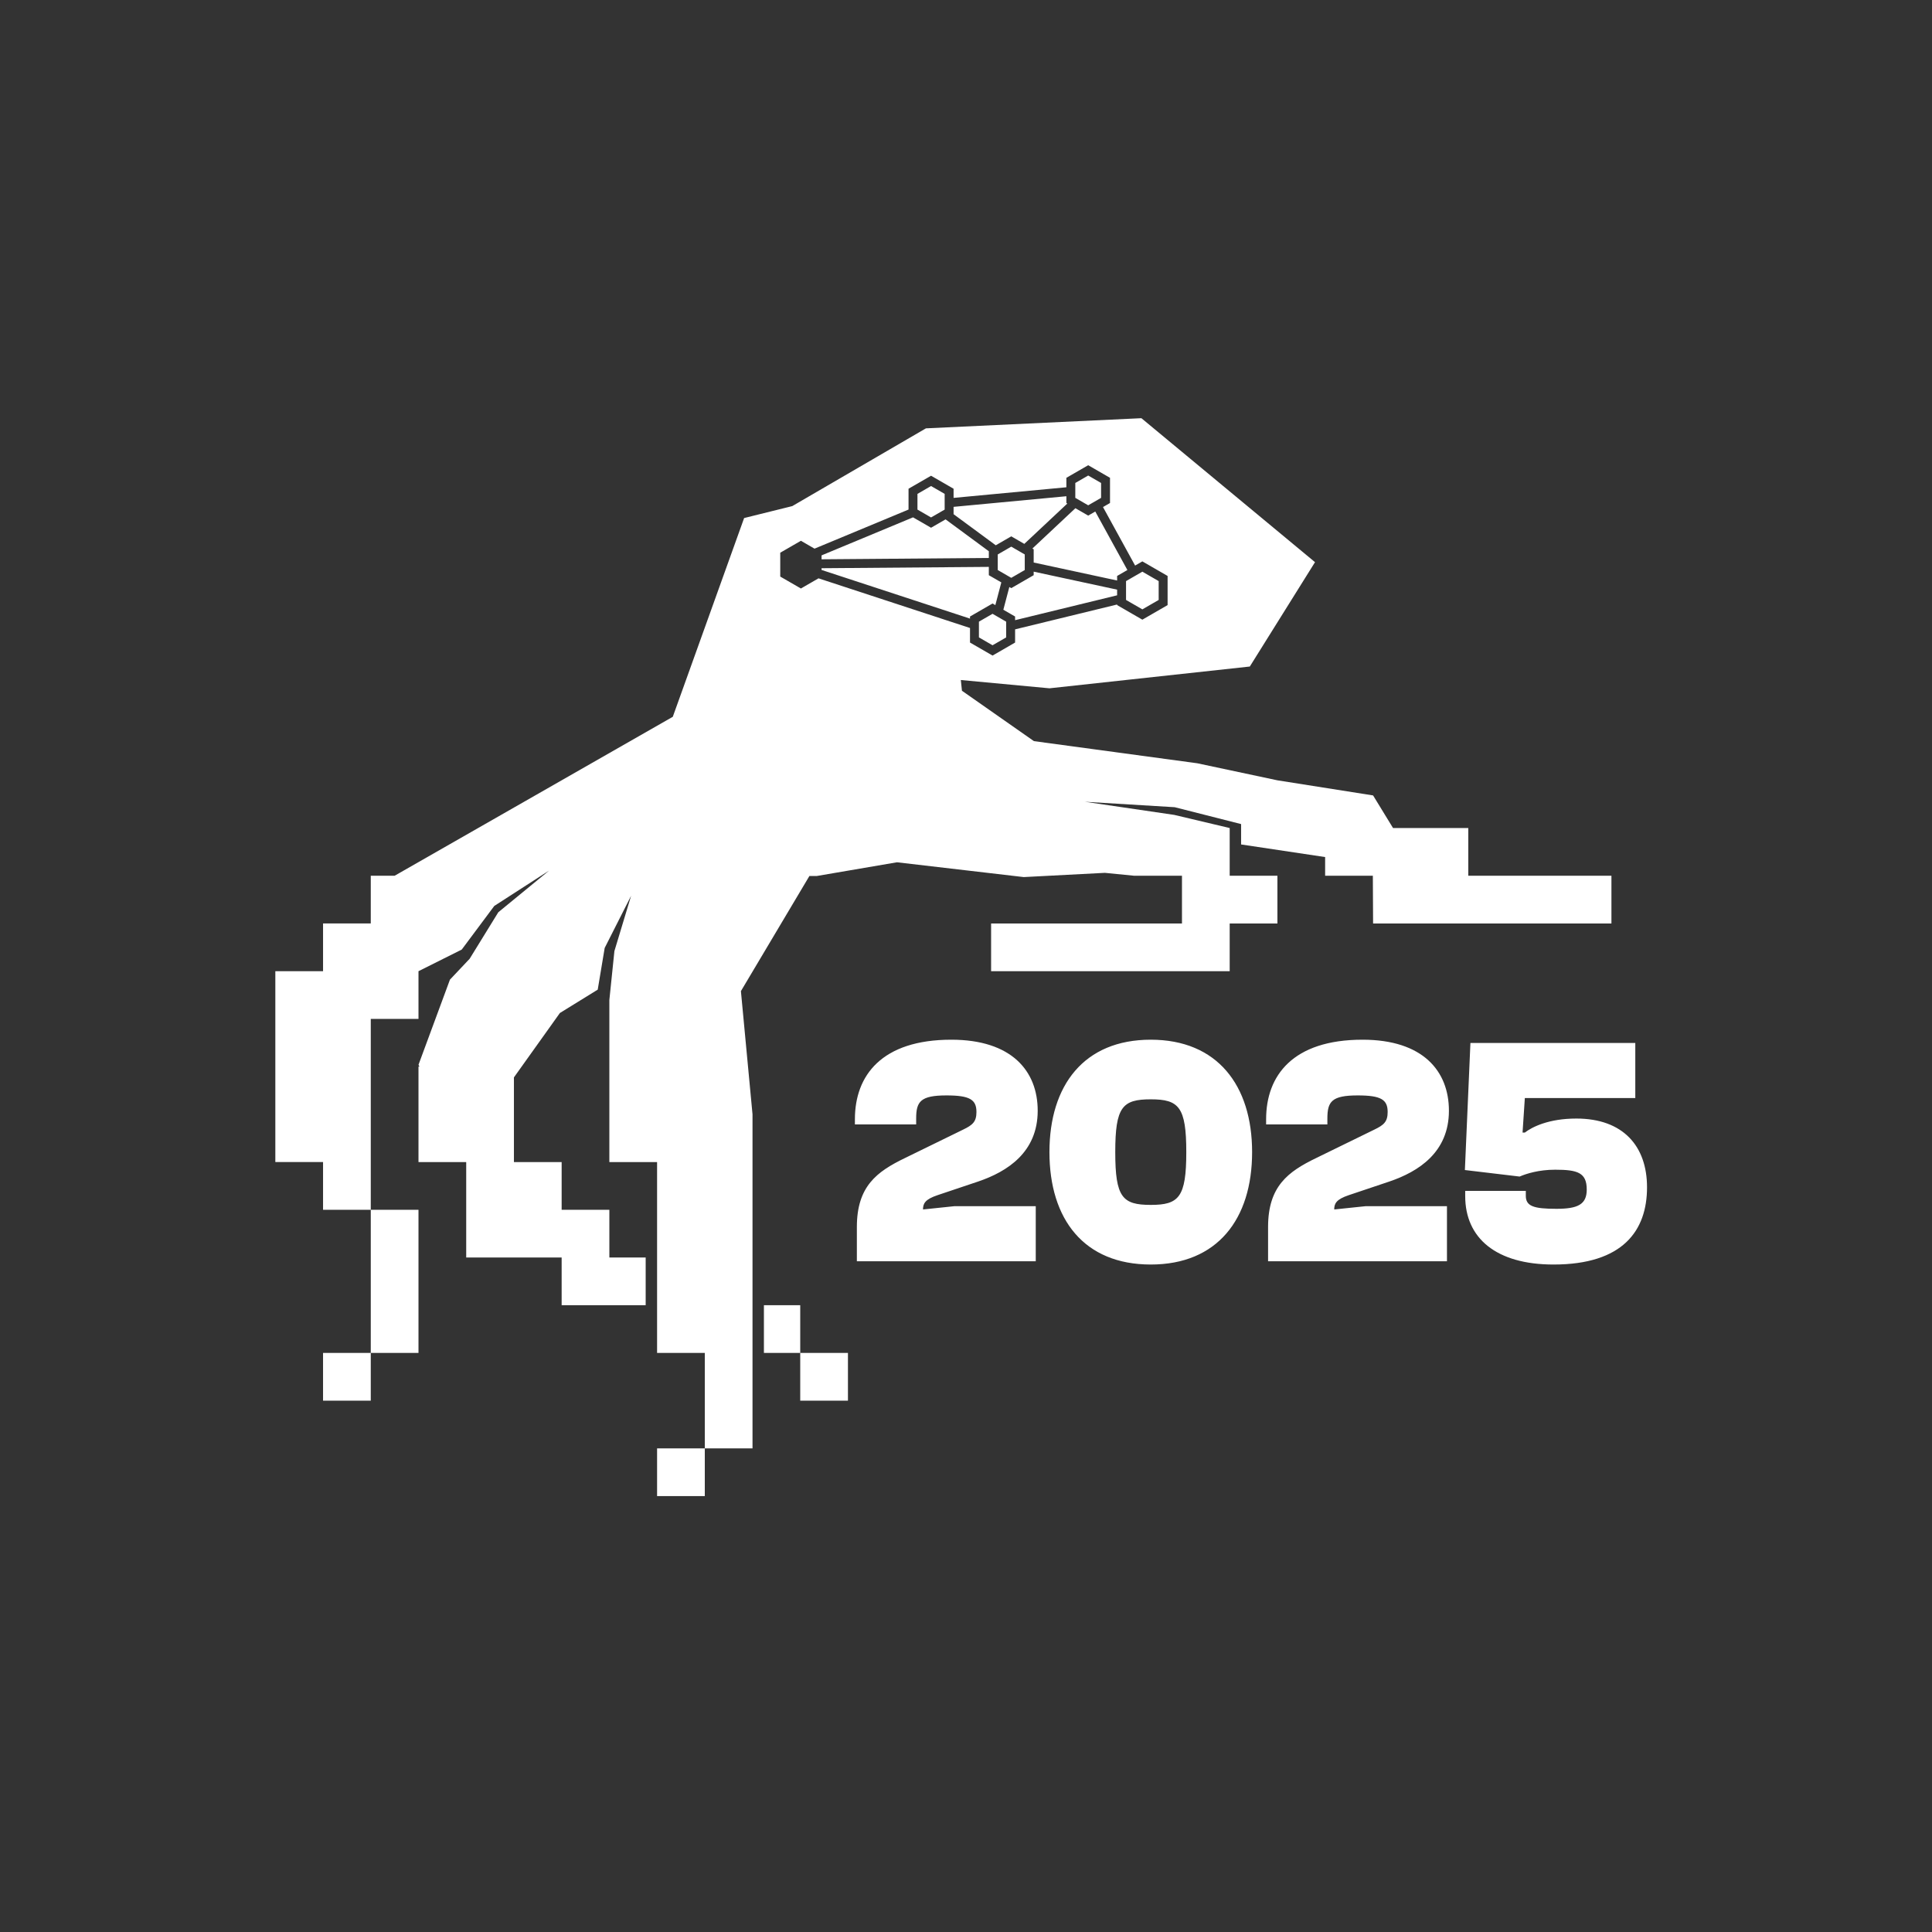 <?xml version="1.0" encoding="UTF-8" standalone="no"?><!DOCTYPE svg PUBLIC "-//W3C//DTD SVG 1.1//EN" "http://www.w3.org/Graphics/SVG/1.1/DTD/svg11.dtd"><svg width="100%" height="100%" viewBox="0 0 480 480" version="1.1" xmlns="http://www.w3.org/2000/svg" xmlns:xlink="http://www.w3.org/1999/xlink" xml:space="preserve" xmlns:serif="http://www.serif.com/" style="fill-rule:evenodd;clip-rule:evenodd;stroke-linejoin:round;stroke-miterlimit:2;"><rect x="0" y="0" width="480" height="480" fill="#333333" stroke="none"/><rect id="LOGO_ROK_biale" x="0" y="0" width="480" height="480" style="fill:none;"/><path d="M385.966,314.168c17.243,0 23.234,-8.419 23.234,-19.186c0,-10.2 -5.91,-17.082 -17.567,-17.082c-6.881,0 -11.01,2.105 -12.791,3.482l-0.567,-0l0.567,-8.582l27.444,0l-0,-13.681l-40.963,0l-1.376,31.572l13.6,1.619c1.7,-0.728 4.776,-1.7 8.824,-1.7c5.586,0 7.852,0.729 7.852,4.939c0,3.723 -2.266,4.776 -7.528,4.776c-5.667,-0 -7.61,-0.648 -7.61,-3.238l-0,-1.215l-15.058,0l0,1.296c0,10.443 7.691,17 21.939,17Zm-100.059,0c16.514,0 25.176,-11.253 25.176,-27.929c0,-16.596 -8.662,-27.929 -25.176,-27.929c-16.596,-0 -25.177,11.333 -25.177,27.929c-0,16.676 8.581,27.929 25.177,27.929Zm-28.577,-0.81l-0,-13.681l-20.239,0l-7.772,0.81c0,-1.457 0.486,-2.51 3.643,-3.562l10.12,-3.4c7.124,-2.429 14.733,-7.205 14.733,-17.567c0,-9.877 -6.476,-17.648 -21.453,-17.648c-17.324,-0 -23.962,8.904 -23.962,19.752l0,1.296l15.219,-0l0,-1.458c0,-4.209 1.053,-5.747 7.529,-5.747c5.829,-0 7.448,1.052 7.448,4.128c-0,2.429 -0.971,3.239 -3.319,4.372l-14.41,7.043c-7.043,3.4 -11.981,7.043 -11.981,17.162l-0,8.5l44.444,0Zm102.164,0l0,-13.681l-20.239,0l-7.771,0.81c-0,-1.457 0.486,-2.51 3.643,-3.562l10.119,-3.4c7.124,-2.429 14.734,-7.205 14.734,-17.567c-0,-9.877 -6.477,-17.648 -21.453,-17.648c-17.324,-0 -23.963,8.904 -23.963,19.752l0,1.296l15.22,-0l-0,-1.458c-0,-4.209 1.052,-5.747 7.529,-5.747c5.828,-0 7.447,1.052 7.447,4.128c0,2.429 -0.971,3.239 -3.319,4.372l-14.41,7.043c-7.043,3.4 -11.981,7.043 -11.981,17.162l0,8.5l44.444,0Zm-73.587,-14.005c-7.043,0 -8.824,-1.862 -8.824,-13.114c-0,-11.253 1.781,-13.115 8.824,-13.115c6.962,0 8.824,1.862 8.824,13.115c-0,11.252 -1.862,13.114 -8.824,13.114Z" style="fill:#fff;fill-rule:nonzero;"/><path d="M274.503,216.855l-20.158,1.052l-31.492,-3.676l-19.89,3.402l-1.866,-0l-17.02,28.609l2.882,30.614c0,-0 0,82.987 0,82.987l-11.855,0l-0,11.856l-11.855,-0l-0,-11.856l11.855,0l-0,-23.711l-11.855,0l-0,-47.421l-11.856,-0l0,-40.261l1.253,-12.154l4.155,-13.754l-6.571,12.976l-1.729,10.356l-9.396,5.801l-11.423,16.002l0,21.034l11.856,-0l-0,11.855l11.855,0l0,11.856l9.021,-0l-0,11.855l-20.876,0l-0,-11.855l-23.711,-0l0,-23.711l-11.855,-0l-0,-23.711l0.238,0l-0.238,-0.456l7.816,-21.157l4.897,-5.186c0,-0 7.115,-11.552 7.115,-11.552l12.636,-10.365l-13.641,8.803l-8.076,10.829l-10.747,5.373l-0,11.856l-11.856,-0l0,47.421l11.856,0l-0,35.566l-11.856,0l0,-35.566l-11.855,0l-0,-11.855l-11.856,-0l0,-47.422l11.856,0l-0,-11.855l11.855,-0l0,-11.855l5.928,-0c-0,-0 69.108,-39.493 69.108,-39.493l17.724,-49.379l11.963,-2.967l33.203,-19.317l53.535,-2.522l43.133,35.769l-16.201,25.929l-49.774,5.409l-22.019,-2.058l0.276,2.666l17.883,12.518l40.565,5.496l19.929,4.238l23.77,3.755l4.957,8.1l18.694,0l0,11.856l35.566,-0l0,11.855l-59.217,-0l-0.06,-11.855l-11.855,-0l0,-4.643l-20.876,-3.131l0,-5.065l-16.498,-4.192l-22.315,-1.349l22.21,3.261l13.768,3.263l0,11.856l11.856,-0l-0,11.855l-11.856,-0l0,11.855l-59.277,0l0,-11.855l47.422,-0l-0,-11.855l-11.855,-0l-7.3,-0.724Zm-63.833,119.277l-11.855,0l-0,11.856l11.855,-0l0,-11.856Zm-118.554,0l-11.855,0l-0,11.856l11.855,-0l0,-11.856Zm97.678,-11.855l0,11.855l9.021,0l-0,-11.855l-9.021,0Zm75.145,-203.215l-0,-2.35l5.42,-3.129l5.42,3.129l-0,6.259l-1.742,1.005l7.979,14.537l1.801,-1.04l6.27,3.62l0,7.241l-6.27,3.621l-6.271,-3.621l-0,-0.15l-25.348,6.177l-0,3.279l-5.602,3.234l-5.601,-3.234l-0,-3.616l-37.638,-12.34l-4.374,2.526l-5.134,-2.964l0,-5.928l5.134,-2.963l3.385,1.954l23.354,-9.71l0,-5.174l5.596,-3.231l5.596,3.231l0,2.275l28.025,-2.638Zm-18.343,31.435l3.385,1.955c0,-0 0,3.909 0,3.909c0,-0 -3.385,1.954 -3.385,1.954c0,-0 -3.385,-1.954 -3.385,-1.954c0,-0 0,-3.909 0,-3.909l3.385,-1.955Zm10.219,-10.474l-0,0.881l-5.572,3.217l-0.477,-0.276l-1.487,5.642l2.919,1.685l-0,0.908l25.348,-6.177l-0,-1.408l-20.731,-4.472Zm-11.143,-1.183l-41.556,0.332l0,0.428l36.879,12.091l-0,-0.519l5.601,-3.234l0.693,0.4l1.488,-5.641l-3.105,-1.793l-0,-2.064Zm38.145,1.192l4.054,2.341c-0,0 -0,4.682 -0,4.682c-0,-0 -4.054,2.34 -4.054,2.34c-0,0 -4.055,-2.34 -4.055,-2.34c0,-0 0,-4.682 0,-4.682l4.055,-2.341Zm-16.638,-15.768l-10.687,10.021l0.323,0.186l-0,3.285l20.731,4.471l-0,-1.134l2.55,-1.472l-7.979,-14.536l-1.758,1.015l-3.18,-1.836Zm-15.936,9.549l3.355,1.937c0,0 0,3.874 0,3.874c0,0 -3.355,1.938 -3.355,1.938c0,-0 -3.355,-1.938 -3.355,-1.938c0,0 0,-3.874 0,-3.874l3.355,-1.937Zm-24.4,-7.28l-22.727,9.45l0,0.973l41.556,-0.332l-0,-1.667l-10.748,-7.921l-3.606,2.081l-4.475,-2.584Zm38.096,-5.245l-28.025,2.638l0,1.823l10.482,7.726l3.847,-2.221l3.244,1.873l10.686,-10.02l-0.234,-0.136l-0,-1.683Zm-33.621,-2.535l3.38,1.951c-0,0 -0,3.903 -0,3.903c-0,-0 -3.38,1.951 -3.38,1.951c0,0 -3.379,-1.951 -3.379,-1.951c-0,-0 -0,-3.903 -0,-3.903l3.379,-1.951Zm39.041,-2.611l3.203,1.85c0,0 0,3.699 0,3.699c0,0 -3.203,1.85 -3.203,1.85c-0,-0 -3.204,-1.85 -3.204,-1.85c-0,0 -0,-3.699 -0,-3.699l3.204,-1.85Z" style="fill:#fff;"/><g id="yyyyyyyyyyy-0" serif:id="yyyyyyyyyyy 0"></g><g id="xxxxxxxxxxx-0" serif:id="xxxxxxxxxxx 0"></g><g id="xyxyxyxyxy-1" serif:id="xyxyxyxyxy 1"></g><g id="zzzzzzzzzzzz-0" serif:id="zzzzzzzzzzzz 0"></g><g id="zzzzzzzzzzzz-2" serif:id="zzzzzzzzzzzz 2"></g></svg>